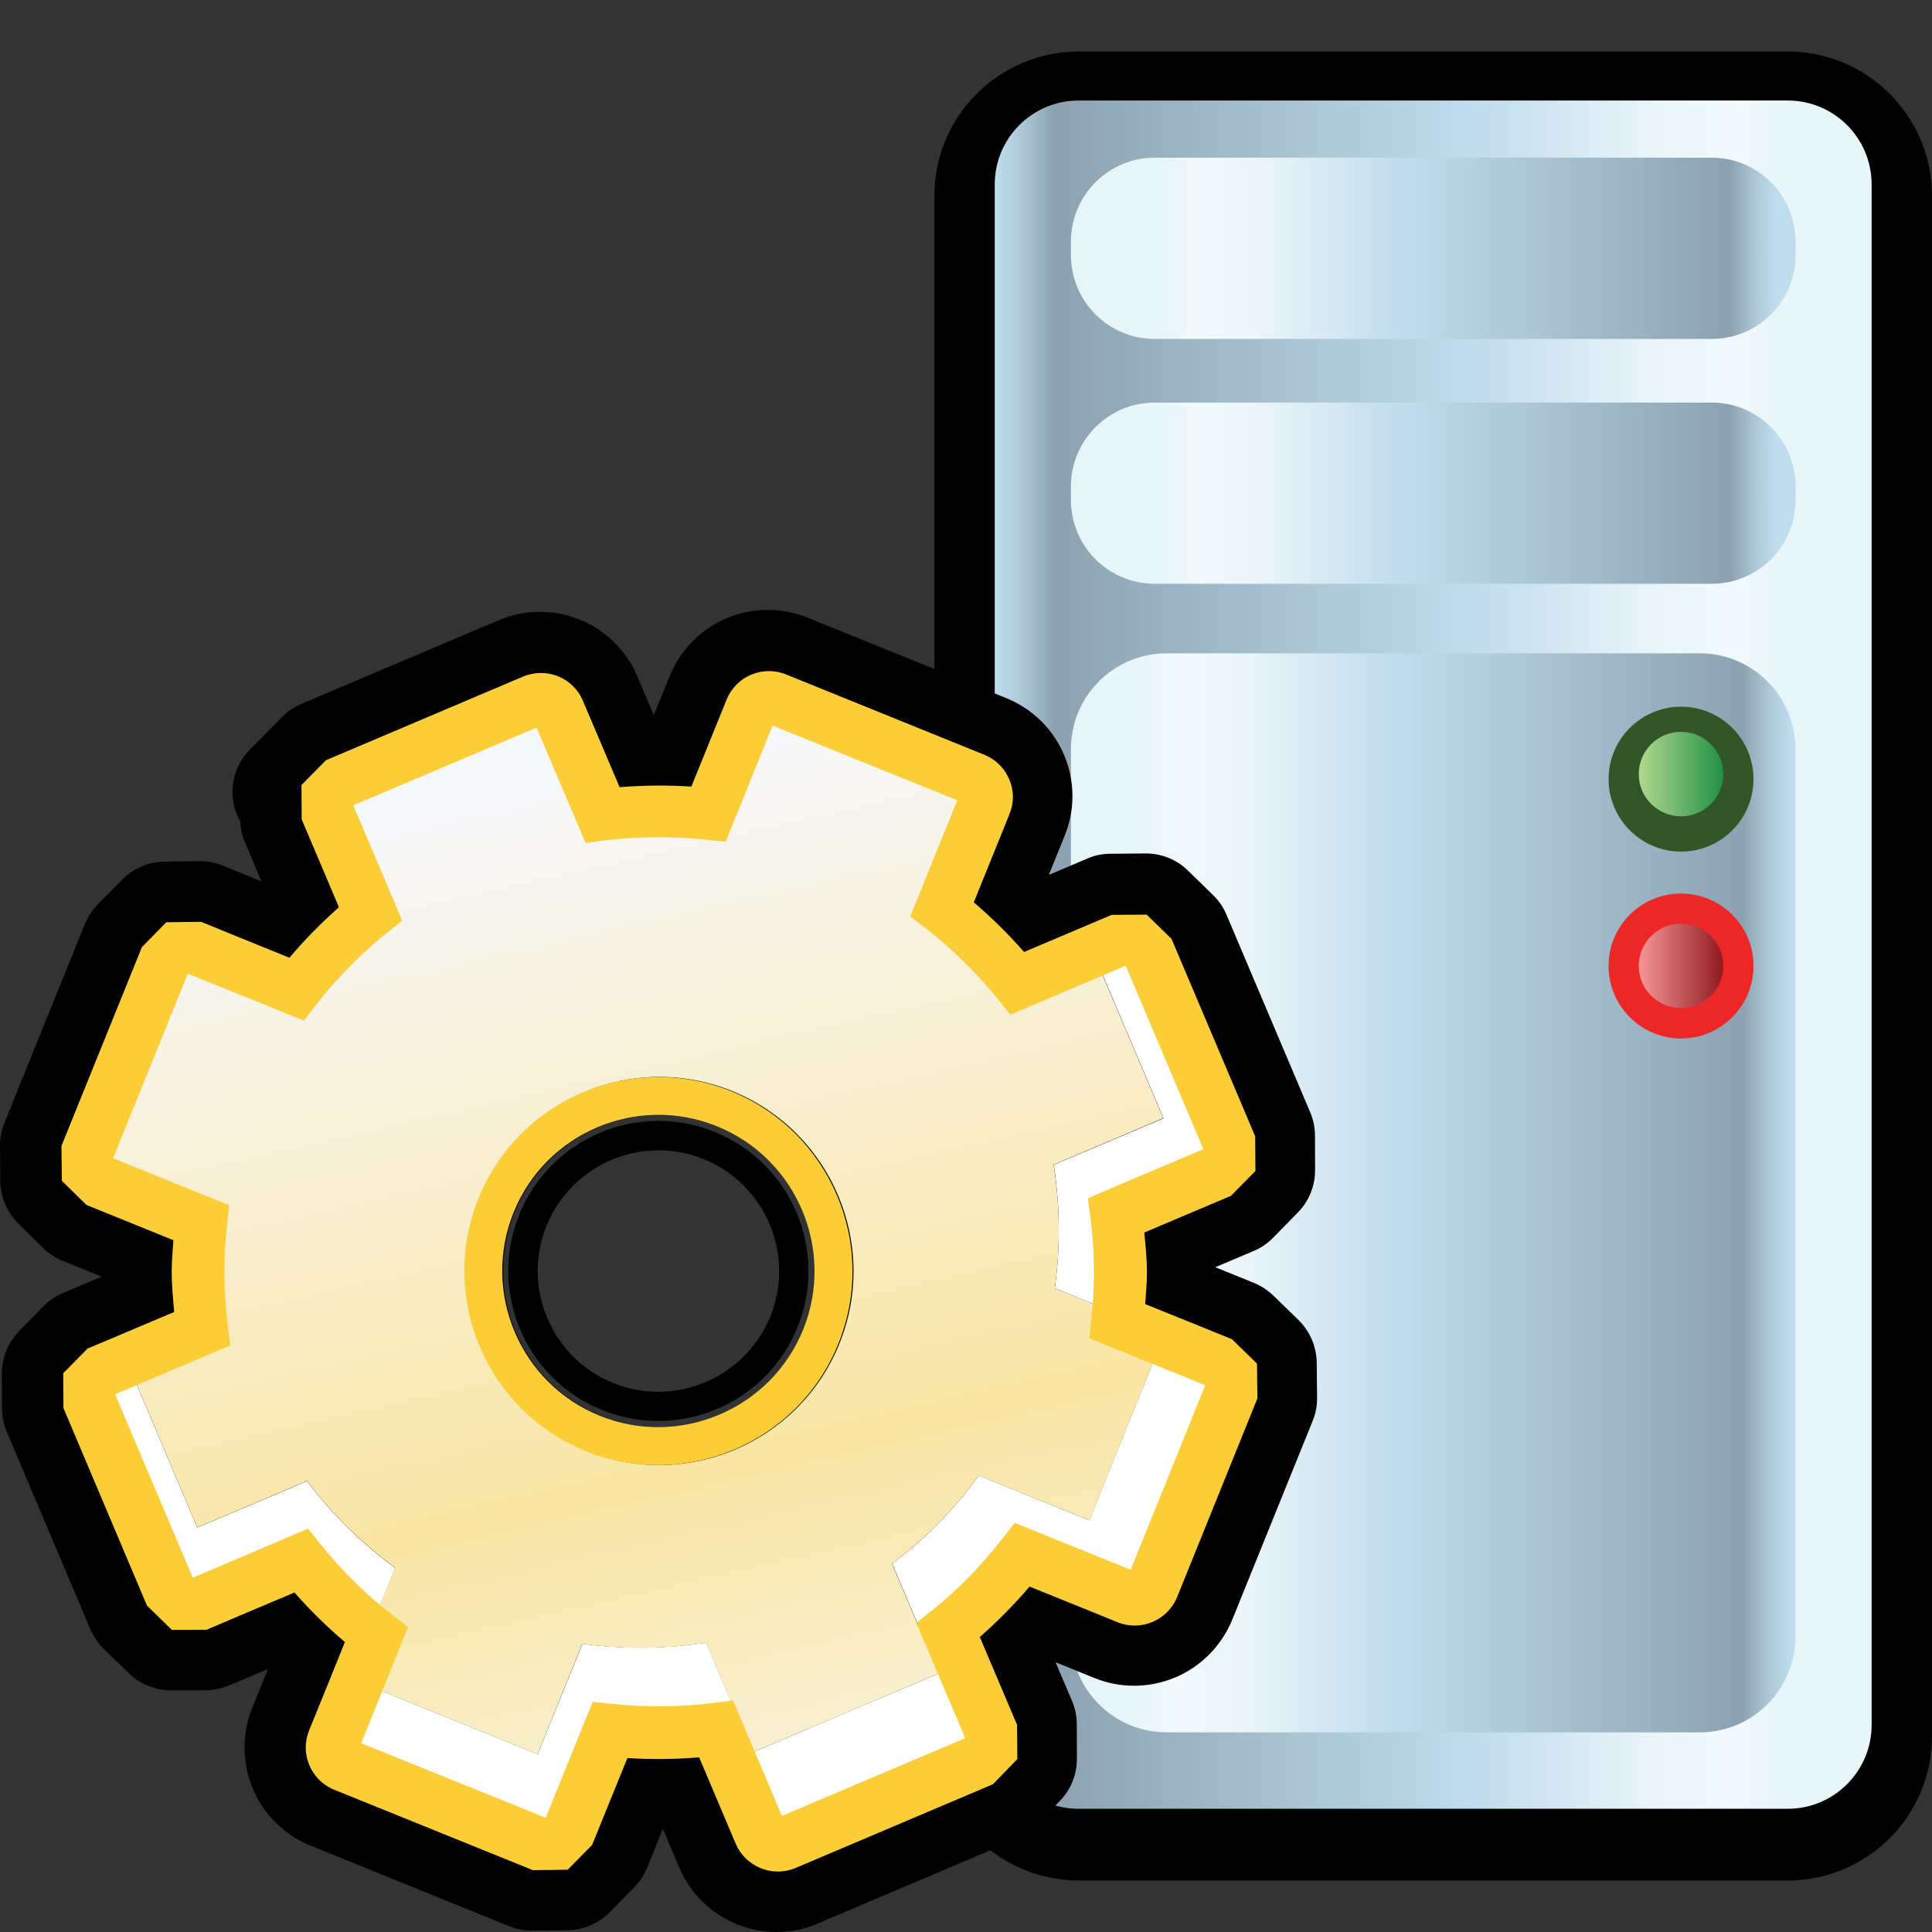 <?xml version="1.0" encoding="utf-8"?>
<!-- Generator: Adobe Illustrator 14.0.0, SVG Export Plug-In . SVG Version: 6.00 Build 43363)  -->
<!DOCTYPE svg PUBLIC "-//W3C//DTD SVG 1.1//EN" "http://www.w3.org/Graphics/SVG/1.1/DTD/svg11.dtd">
<svg version="1.1" id="Layer_1" xmlns="http://www.w3.org/2000/svg" xmlns:xlink="http://www.w3.org/1999/xlink" x="0px" y="0px"
	 width="32px" height="32px" viewBox="0 0 32 32" enable-background="new 0 0 32 32" xml:space="preserve">
<rect x="0" y="0" width="32" height="32" fill="#333333" stroke="none"/>
<path id="path4760" fill="#010101" d="M17.865,31.146c-1.316,0-2.389-1.072-2.389-2.39V3.242c0-1.315,1.07-2.389,2.389-2.389h11.746
	C30.928,0.854,32,1.926,32,3.242v25.516c0,1.315-1.07,2.389-2.389,2.389H17.865L17.865,31.146z"/>
<linearGradient id="rect24553_2_" gradientUnits="userSpaceOnUse" x1="577.097" y1="-912.331" x2="591.62" y2="-912.331" gradientTransform="matrix(1 0 0 -1 -560.62 -896.519)">
	<stop  offset="0" style="stop-color:#BFDDED"/>
	<stop  offset="0.016" style="stop-color:#B7D3E3"/>
	<stop  offset="0.043" style="stop-color:#A3BCC9"/>
	<stop  offset="0.067" style="stop-color:#8CA2B0"/>
	<stop  offset="0.545" style="stop-color:#BFDDED"/>
	<stop  offset="0.561" style="stop-color:#C3DDED"/>
	<stop  offset="0.671" style="stop-color:#DAEBF4"/>
	<stop  offset="0.771" style="stop-color:#ECF7FA"/>
	<stop  offset="0.855" style="stop-color:#F1F9FB"/>
	<stop  offset="0.859" style="stop-color:#EFF8FB"/>
	<stop  offset="0.896" style="stop-color:#E8F6F9"/>
	<stop  offset="1" style="stop-color:#E7F5F9"/>
</linearGradient>
<path id="rect24553_1_" fill="url(#rect24553_2_)" d="M17.865,1.665h11.746c0.768,0,1.389,0.622,1.389,1.39v25.514
	c0,0.767-0.621,1.39-1.389,1.39H17.865c-0.77,0-1.389-0.623-1.389-1.39V3.054C16.477,2.287,17.098,1.665,17.865,1.665z"/>
<linearGradient id="rect24579_1_" gradientUnits="userSpaceOnUse" x1="592.751" y1="829.437" x2="580.727" y2="829.437" gradientTransform="matrix(1 0 0 1 -563.08 -809.68)">
	<stop  offset="0" style="stop-color:#BFDDED"/>
	<stop  offset="0.016" style="stop-color:#B7D3E3"/>
	<stop  offset="0.043" style="stop-color:#A3BCC9"/>
	<stop  offset="0.067" style="stop-color:#8CA2B0"/>
	<stop  offset="0.545" style="stop-color:#BFDDED"/>
	<stop  offset="0.561" style="stop-color:#C3DDED"/>
	<stop  offset="0.671" style="stop-color:#DAEBF4"/>
	<stop  offset="0.771" style="stop-color:#ECF7FA"/>
	<stop  offset="0.855" style="stop-color:#F1F9FB"/>
	<stop  offset="0.859" style="stop-color:#EFF8FB"/>
	<stop  offset="0.896" style="stop-color:#E8F6F9"/>
	<stop  offset="1" style="stop-color:#E7F5F9"/>
</linearGradient>
<path id="rect24579_3_" fill="url(#rect24579_1_)" d="M19.324,10.821h8.828c0.877,0,1.586,0.71,1.586,1.586v14.702
	c0,0.875-0.709,1.584-1.586,1.584h-8.828c-0.877,0-1.586-0.709-1.586-1.584V12.407C17.738,11.531,18.447,10.821,19.324,10.821z"/>
<linearGradient id="rect24583_1_" gradientUnits="userSpaceOnUse" x1="592.501" y1="813.792" x2="581.168" y2="813.792" gradientTransform="matrix(1 0 0 1 -563.08 -809.68)">
	<stop  offset="0" style="stop-color:#BFDDED"/>
	<stop  offset="0.016" style="stop-color:#B7D3E3"/>
	<stop  offset="0.043" style="stop-color:#A3BCC9"/>
	<stop  offset="0.067" style="stop-color:#8CA2B0"/>
	<stop  offset="0.545" style="stop-color:#BFDDED"/>
	<stop  offset="0.561" style="stop-color:#C3DDED"/>
	<stop  offset="0.671" style="stop-color:#DAEBF4"/>
	<stop  offset="0.771" style="stop-color:#ECF7FA"/>
	<stop  offset="0.855" style="stop-color:#F1F9FB"/>
	<stop  offset="0.859" style="stop-color:#EFF8FB"/>
	<stop  offset="0.896" style="stop-color:#E8F6F9"/>
	<stop  offset="1" style="stop-color:#E7F5F9"/>
</linearGradient>
<path id="rect24583_3_" fill="url(#rect24583_1_)" d="M19.127,2.612h9.223c0.769,0,1.39,0.622,1.39,1.389v0.224
	c0,0.768-0.621,1.389-1.39,1.389h-9.223c-0.768,0-1.389-0.621-1.389-1.389V4C17.738,3.234,18.359,2.612,19.127,2.612z"/>
<linearGradient id="rect24585_1_" gradientUnits="userSpaceOnUse" x1="592.501" y1="817.849" x2="581.168" y2="817.849" gradientTransform="matrix(1 0 0 1 -563.08 -809.68)">
	<stop  offset="0" style="stop-color:#BFDDED"/>
	<stop  offset="0.016" style="stop-color:#B7D3E3"/>
	<stop  offset="0.043" style="stop-color:#A3BCC9"/>
	<stop  offset="0.067" style="stop-color:#8CA2B0"/>
	<stop  offset="0.545" style="stop-color:#BFDDED"/>
	<stop  offset="0.561" style="stop-color:#C3DDED"/>
	<stop  offset="0.671" style="stop-color:#DAEBF4"/>
	<stop  offset="0.771" style="stop-color:#ECF7FA"/>
	<stop  offset="0.855" style="stop-color:#F1F9FB"/>
	<stop  offset="0.859" style="stop-color:#EFF8FB"/>
	<stop  offset="0.896" style="stop-color:#E8F6F9"/>
	<stop  offset="1" style="stop-color:#E7F5F9"/>
</linearGradient>
<path id="rect24585_3_" fill="url(#rect24585_1_)" d="M19.127,6.668h9.223c0.769,0,1.39,0.622,1.39,1.39V8.28
	c0,0.769-0.621,1.389-1.39,1.389h-9.223c-0.768,0-1.389-0.62-1.389-1.389V8.058C17.738,7.291,18.359,6.668,19.127,6.668z"/>
<path id="path24587_3_" fill="#335629" d="M29.043,12.905c0,0.661-0.537,1.2-1.199,1.2s-1.201-0.537-1.201-1.199v-0.001
	c0-0.662,0.537-1.199,1.199-1.2C28.506,11.704,29.043,12.241,29.043,12.905L29.043,12.905z"/>
<path id="path24589_9_" fill="#EC2727" d="M29.043,15.999c0,0.663-0.537,1.202-1.199,1.202s-1.201-0.539-1.201-1.2v-0.002
	c0-0.663,0.537-1.199,1.199-1.199C28.506,14.8,29.043,15.336,29.043,15.999L29.043,15.999z"/>
<linearGradient id="path4874_1_" gradientUnits="userSpaceOnUse" x1="590.223" y1="825.678" x2="591.622" y2="825.678" gradientTransform="matrix(1 0 0 1 -563.08 -809.68)">
	<stop  offset="0" style="stop-color:#F6979A"/>
	<stop  offset="1" style="stop-color:#901A1D"/>
</linearGradient>
<path id="path4874" fill="url(#path4874_1_)" d="M27.846,16.697c-0.388,0-0.703-0.313-0.703-0.696c0-0.39,0.313-0.701,0.699-0.701
	c0.389,0,0.7,0.313,0.7,0.699C28.543,16.385,28.23,16.697,27.846,16.697L27.846,16.697L27.846,16.697z"/>
<linearGradient id="path4882_1_" gradientUnits="userSpaceOnUse" x1="590.223" y1="822.502" x2="591.622" y2="822.502" gradientTransform="matrix(1 0 0 1 -563.08 -809.68)">
	<stop  offset="0" style="stop-color:#B2D78E"/>
	<stop  offset="1" style="stop-color:#219146"/>
</linearGradient>
<path id="path4882" fill="url(#path4882_1_)" d="M27.846,13.521c-0.388,0-0.703-0.313-0.703-0.698c0-0.389,0.313-0.701,0.699-0.701
	c0.389,0,0.7,0.313,0.7,0.699C28.543,13.207,28.23,13.521,27.846,13.521L27.846,13.521L27.846,13.521z"/>
<path id="path4735" fill="#010101" d="M12.867,32c-0.707,0-1.342-0.42-1.617-1.07l-0.271-0.639l-0.26,0.645
	c-0.05,0.121-0.123,0.23-0.215,0.324l-0.406,0.412c-0.186,0.188-0.438,0.296-0.701,0.299c0,0-0.582,0.006-0.586,0.006
	c-0.127,0-0.256-0.023-0.375-0.072L5.145,30.57c-0.666-0.271-1.094-0.91-1.094-1.627c0-0.232,0.045-0.459,0.133-0.67l0.254-0.629
	L4,27.83c-0.191,0.082-0.318,0.127-0.318,0.127c-0.09,0.025-0.182,0.039-0.274,0.039l-0.576,0.002c-0.26,0-0.513-0.104-0.698-0.285
	L1.719,27.31c-0.095-0.093-0.17-0.203-0.222-0.324l-1.385-3.271c-0.052-0.121-0.078-0.252-0.078-0.385L0.03,22.754
	c0-0.266,0.103-0.52,0.286-0.707l0.404-0.411c0.092-0.095,0.202-0.168,0.323-0.22l0.64-0.271c-0.317-0.13-0.594-0.24-0.633-0.257
	c-0.125-0.05-0.242-0.124-0.34-0.222l-0.408-0.402c-0.188-0.186-0.293-0.438-0.297-0.701L0,18.986
	c-0.001-0.133,0.023-0.264,0.072-0.385l1.332-3.293c0.049-0.119,0.121-0.23,0.213-0.324l0.404-0.412
	c0.186-0.188,0.438-0.299,0.703-0.301c0,0,0.586-0.007,0.59-0.007c0.129,0,0.258,0.024,0.377,0.073l0.639,0.261
	c0,0-0.286-0.681-0.287-0.683c-0.037-0.099-0.059-0.2-0.063-0.306c-0.215-0.379-0.162-0.866,0.156-1.19l0.532-0.541
	c0.093-0.094,0.201-0.168,0.322-0.219l3.269-1.386c0.223-0.093,0.448-0.139,0.682-0.139c0.707,0,1.344,0.422,1.617,1.073
	l0.271,0.637l0.264-0.646c0.271-0.666,0.91-1.096,1.627-1.096c0.226,0,0.445,0.043,0.654,0.127l3.293,1.334
	c0.666,0.271,1.096,0.91,1.096,1.627c0,0.227-0.045,0.446-0.131,0.658l-0.26,0.643l0.639-0.271c0.12-0.054,0.252-0.079,0.383-0.079
	c0,0,0.584-0.005,0.586-0.005c0.261,0,0.513,0.103,0.697,0.284l0.412,0.402c0.096,0.092,0.172,0.202,0.223,0.323L21.7,18.42
	c0.053,0.123,0.08,0.254,0.08,0.388l0.002,0.573c0,0.265-0.103,0.517-0.287,0.703l-0.403,0.412c-0.092,0.095-0.201,0.17-0.322,0.222
	l-0.641,0.271l0.641,0.26c0.119,0.049,0.229,0.121,0.322,0.211l0.414,0.402c0.19,0.188,0.299,0.439,0.303,0.707l0.006,0.578
	c0.002,0.133-0.022,0.264-0.072,0.385l-1.332,3.293c-0.275,0.668-0.914,1.096-1.629,1.096c-0.227,0-0.444-0.043-0.652-0.127
	l-0.646-0.262c0.15,0.354,0.279,0.66,0.281,0.662c0.047,0.117,0.07,0.242,0.07,0.367l0.002,0.568
	c0.001,0.264-0.102,0.516-0.285,0.703l-0.406,0.414c-0.092,0.095-0.2,0.17-0.323,0.222l-3.269,1.388
	C13.33,31.953,13.102,32,12.867,32L12.867,32z M8.471,28.81l0.403-0.994c0.153-0.383,0.522-0.627,0.927-0.627
	c0.035,0,0.07,0.002,0.105,0.006l0.33,0.035c0.225,0.022,0.447,0.036,0.67,0.036c0.254,0,0.508-0.018,0.756-0.049l0.34-0.041
	c0.041-0.006,0.081-0.008,0.121-0.008c0.396,0,0.764,0.236,0.92,0.609l0.419,0.99c0.378-0.16,0.815-0.348,1.194-0.508
	c-0.209-0.49-0.42-0.988-0.42-0.988c-0.174-0.41-0.055-0.889,0.295-1.168l0.26-0.209c0.369-0.297,0.708-0.641,1.005-1.021l0.2-0.258
	c0.193-0.252,0.488-0.39,0.791-0.39c0.127,0,0.254,0.022,0.375,0.071l0.996,0.404c0.148-0.371,0.486-1.205,0.486-1.205l-0.994-0.402
	c-0.414-0.168-0.668-0.59-0.619-1.032l0.035-0.33c0.023-0.228,0.035-0.442,0.035-0.662c0-0.254-0.015-0.508-0.047-0.758
	l-0.043-0.334c-0.06-0.444,0.188-0.873,0.602-1.05l0.992-0.42l-0.508-1.196l-0.988,0.42c-0.127,0.054-0.26,0.078-0.391,0.078
	c-0.298,0-0.588-0.133-0.781-0.375l-0.207-0.259c-0.301-0.37-0.646-0.709-1.021-1.002l-0.26-0.202
	c-0.354-0.272-0.481-0.75-0.313-1.166l0.403-0.994l-1.203-0.487l-0.403,0.998c-0.152,0.379-0.521,0.622-0.926,0.622
	c-0.035,0-0.068-0.002-0.105-0.004l-0.332-0.034c-0.225-0.024-0.446-0.037-0.67-0.037c-0.254,0-0.51,0.016-0.766,0.045l-0.316,0.043
	c-0.045,0.006-0.088,0.009-0.133,0.009c-0.396,0-0.762-0.235-0.92-0.608l-0.418-0.99c-0.379,0.16-0.816,0.346-1.195,0.508
	l0.42,0.988c0.174,0.412,0.054,0.891-0.297,1.172l-0.26,0.207c-0.373,0.301-0.709,0.644-1.002,1.018l-0.197,0.259
	c-0.195,0.252-0.49,0.392-0.793,0.392c-0.125,0-0.252-0.023-0.375-0.074l-0.996-0.402c0,0-0.336,0.836-0.486,1.203
	c0.492,0.199,0.994,0.402,0.994,0.402c0.416,0.168,0.668,0.592,0.619,1.035l-0.035,0.332c-0.023,0.217-0.036,0.438-0.036,0.661
	c0,0.259,0.017,0.517,0.047,0.771l0.041,0.328c0.056,0.441-0.19,0.869-0.603,1.043l-0.988,0.418c0.162,0.38,0.346,0.814,0.507,1.193
	c0.489-0.207,0.987-0.42,0.987-0.42c0.127-0.054,0.261-0.08,0.393-0.08c0.297,0,0.586,0.135,0.779,0.375l0.209,0.262
	c0.299,0.373,0.641,0.709,1.014,0.998l0.264,0.201c0.354,0.274,0.484,0.752,0.315,1.168L7.27,28.322L8.471,28.81z"/>
<path id="path1817_1_" fill="#FFFFFF" d="M17.453,19.293c0.104,0.668,0.113,1.354,0.018,2.045l0.744,0.303
	c0.049-0.583,0.027-1.164-0.061-1.732l1.926-0.814l-1.385-3.271l-0.482,0.203l1.059,2.496L17.453,19.293z"/>
<path id="path1819_1_" fill="#FFFFFF" d="M16.212,24.44c-0.407,0.563-0.894,1.056-1.435,1.459l0.77,1.82l-3.08,1.305l-0.771-1.817
	c-0.67,0.104-1.359,0.112-2.049,0.02l-0.742,1.829l-2.711-1.099l-0.393,0.971l3.289,1.333l0.788-1.94
	c0.729,0.104,1.46,0.094,2.171-0.02l0.815,1.928l3.269-1.384l-0.816-1.929c0.574-0.433,1.092-0.95,1.521-1.547l1.94,0.785
	l1.332-3.289l-0.972-0.395l-1.096,2.711L16.212,24.44L16.212,24.44z"/>
<path id="path1821_1_" fill="#FFFFFF" d="M5.085,24.531l-1.819,0.771l-1.054-2.494L1.73,23.013l1.384,3.269l1.928-0.815
	c0.345,0.461,0.75,0.878,1.201,1.25l0.303-0.746C5.982,25.557,5.492,25.072,5.085,24.531z"/>
<linearGradient id="path1830_2_" gradientUnits="userSpaceOnUse" x1="-464.637" y1="-168.678" x2="-463.757" y2="-168.678" gradientTransform="matrix(5.193 22.788 -22.788 5.193 -1421.994 11476.928)">
	<stop  offset="0" style="stop-color:#F7F8FC"/>
	<stop  offset="0.577" style="stop-color:#F9E6A5"/>
	<stop  offset="1" style="stop-color:#F7F8F7"/>
</linearGradient>
<path id="path1830_1_" fill="url(#path1830_2_)" d="M3.641,20.024c-0.071,0.505-0.086,1.011-0.055,1.507
	c0.016,0.223,0.035,0.444,0.07,0.666l-1.444,0.609l1.054,2.494l1.819-0.771c0.407,0.541,0.897,1.024,1.459,1.438L6.24,26.713
	c0.115,0.093,0.229,0.187,0.347,0.271l-0.394,0.974l2.711,1.099l0.74-1.829c0.689,0.094,1.379,0.088,2.049-0.02l0.771,1.817
	l3.081-1.305l-0.771-1.82c0.543-0.403,1.029-0.896,1.437-1.459l1.833,0.741l1.096-2.711l-0.971-0.393
	c0.021-0.146,0.032-0.293,0.045-0.438l-0.744-0.302c0.098-0.688,0.086-1.377-0.019-2.047l1.817-0.771l-1.059-2.494l-1.445,0.612
	c-0.133-0.18-0.279-0.348-0.428-0.514c-0.335-0.368-0.707-0.709-1.117-1.01l0.785-1.939l-3.287-1.331l-0.787,1.94
	c-0.731-0.104-1.463-0.094-2.17,0.017l-0.818-1.927l-0.094,0.039L5.766,13.22l-0.094,0.039l0.818,1.93
	c-0.575,0.433-1.09,0.95-1.521,1.547l-1.94-0.784L1.93,18.662L1.696,19.24L3.641,20.024L3.641,20.024z M9.816,23.74
	c-1.078-0.437-1.748-1.447-1.807-2.539c-0.021-0.408,0.041-0.832,0.205-1.24c0.602-1.48,2.293-2.199,3.776-1.598
	c0.405,0.163,0.754,0.413,1.032,0.715c0.744,0.799,1.005,1.983,0.568,3.062C12.992,23.625,11.303,24.342,9.816,23.74z"/>
<path id="path4750" fill="#010101" d="M13.902,22.258c0.666-1.643-0.131-3.521-1.774-4.186c-1.644-0.666-3.521,0.129-4.187,1.772
	c-0.664,1.641,0.131,3.521,1.772,4.187C11.359,24.697,13.236,23.901,13.902,22.258L13.902,22.258z M13.32,22.021
	c-0.537,1.324-2.047,1.961-3.369,1.429c-1.322-0.535-1.963-2.048-1.428-3.369c0.533-1.321,2.047-1.961,3.369-1.429
	C13.213,19.188,13.854,20.699,13.32,22.021z"/>
<path id="path1834_1_" fill="#FBCD36" d="M13.885,22.26c0.666-1.645-0.131-3.52-1.774-4.186s-3.519,0.127-4.185,1.771
	s0.129,3.521,1.771,4.188C11.344,24.697,13.221,23.901,13.885,22.26z M13.303,22.022c-0.537,1.323-2.047,1.961-3.369,1.427
	c-1.321-0.535-1.961-2.048-1.426-3.369c0.533-1.32,2.045-1.961,3.367-1.426C13.197,19.19,13.837,20.701,13.303,22.022z"/>
<path id="path1838_1_" fill="#FBCD36" d="M13.176,30.94l3.269-1.387l0.405-0.416l-0.004-0.568c0-0.002-0.412-0.972-0.617-1.454
	c0.295-0.261,0.567-0.535,0.824-0.836c0.383,0.153,1.461,0.592,1.461,0.592c0.385,0.153,0.824-0.033,0.982-0.416l1.33-3.291
	l-0.006-0.578l-0.414-0.404c0,0-0.945-0.385-1.438-0.582c0.012-0.178,0.029-0.354,0.029-0.527c0-0.221-0.023-0.439-0.044-0.658
	c0.396-0.17,1.435-0.608,1.435-0.608l0.406-0.412l-0.004-0.574l-1.386-3.271l-0.412-0.401l-0.58,0.004c0,0-1.067,0.453-1.45,0.615
	c-0.259-0.296-0.535-0.568-0.833-0.822c0.156-0.384,0.591-1.461,0.591-1.461c0.039-0.095,0.057-0.189,0.057-0.281
	c0-0.299-0.18-0.582-0.469-0.701l-3.293-1.334c-0.385-0.153-0.822,0.031-0.98,0.418c0,0-0.385,0.949-0.584,1.441
	c-0.395-0.025-0.791-0.021-1.188,0.01c-0.168-0.396-0.608-1.43-0.608-1.43c-0.16-0.384-0.603-0.563-0.986-0.404l-3.271,1.388
	l-0.403,0.409L4.87,13.127L4.993,13l0.004,0.572c0.002,0.004,0.414,0.975,0.617,1.455c-0.293,0.258-0.567,0.537-0.82,0.836
	c-0.385-0.154-1.463-0.595-1.463-0.595l-0.577,0.007L2.35,15.688L1.018,18.98l0.006,0.578l0.408,0.4c0,0,0.949,0.386,1.44,0.584
	c-0.012,0.176-0.028,0.354-0.028,0.527c0,0.223,0.022,0.44,0.041,0.661c-0.396,0.17-1.435,0.606-1.435,0.606l-0.403,0.41
	l0.004,0.576l1.383,3.271l0.412,0.403l0.575-0.002c0.003-0.002,0.972-0.414,1.456-0.617c0.26,0.295,0.538,0.568,0.835,0.82
	C5.559,27.584,5.12,28.66,5.12,28.66c-0.037,0.094-0.056,0.189-0.056,0.283c0,0.299,0.179,0.582,0.472,0.701l3.291,1.332
	l0.576-0.007l0.405-0.412c0,0,0.422-1.036,0.584-1.438c0.398,0.025,0.793,0.021,1.188-0.012c0.169,0.396,0.607,1.434,0.607,1.434
	C12.35,30.92,12.793,31.101,13.176,30.94L13.176,30.94z M9.691,28.496c0,0-0.572,1.412-0.652,1.612
	c-0.209-0.084-2.85-1.151-3.057-1.235c0.119-0.295,0.777-1.924,0.777-1.924l-0.265-0.205c-0.435-0.336-0.834-0.729-1.183-1.164
	l-0.209-0.261c0,0-1.707,0.728-1.909,0.813c-0.087-0.204-1.197-2.83-1.287-3.038c0.295-0.125,1.907-0.81,1.907-0.81l-0.041-0.33
	c-0.034-0.295-0.055-0.594-0.055-0.891c0-0.259,0.017-0.516,0.043-0.771l0.035-0.33c0,0-1.721-0.694-1.922-0.778
	c0.087-0.209,1.152-2.849,1.238-3.056c0.299,0.119,1.924,0.777,1.924,0.777l0.201-0.264c0.345-0.439,0.734-0.837,1.166-1.184
	l0.26-0.207c0,0-0.725-1.713-0.811-1.911c0.195-0.082,2.828-1.198,3.035-1.287c0.125,0.296,0.813,1.909,0.813,1.909l0.33-0.043
	c0.553-0.064,1.113-0.068,1.66-0.01l0.33,0.034c0,0,0.697-1.721,0.777-1.924c0.211,0.084,2.85,1.152,3.059,1.237
	c-0.119,0.296-0.779,1.925-0.779,1.925l0.266,0.202c0.435,0.339,0.832,0.729,1.185,1.165l0.207,0.26c0,0,1.706-0.726,1.911-0.812
	c0.091,0.213,1.199,2.832,1.287,3.039c-0.283,0.117-1.914,0.812-1.914,0.812l0.043,0.328c0.039,0.294,0.058,0.592,0.058,0.891
	c0,0.257-0.015,0.513-0.043,0.771l-0.033,0.33c0,0,1.72,0.695,1.92,0.777c-0.086,0.211-1.151,2.85-1.235,3.057
	c-0.203-0.08-1.922-0.777-1.922-0.777l-0.205,0.264c-0.342,0.439-0.73,0.84-1.162,1.185l-0.262,0.209c0,0,0.723,1.708,0.811,1.909
	c-0.207,0.086-2.828,1.199-3.037,1.287c-0.125-0.295-0.809-1.912-0.809-1.912l-0.332,0.041c-0.543,0.068-1.103,0.074-1.658,0.016
	L9.82,28.187L9.691,28.496L9.691,28.496z"/>
<path id="path1834_5_" fill="#010101" d="M13.209,21.983c0.514-1.271-0.102-2.722-1.373-3.235c-1.27-0.517-2.721,0.1-3.236,1.371
	C8.085,21.39,8.7,22.842,9.971,23.354C11.242,23.869,12.695,23.254,13.209,21.983z M12.76,21.803
	c-0.416,1.021-1.584,1.516-2.604,1.104c-1.022-0.414-1.519-1.584-1.104-2.604c0.413-1.021,1.582-1.519,2.604-1.104
	S13.172,20.779,12.76,21.803z"/>
</svg>
